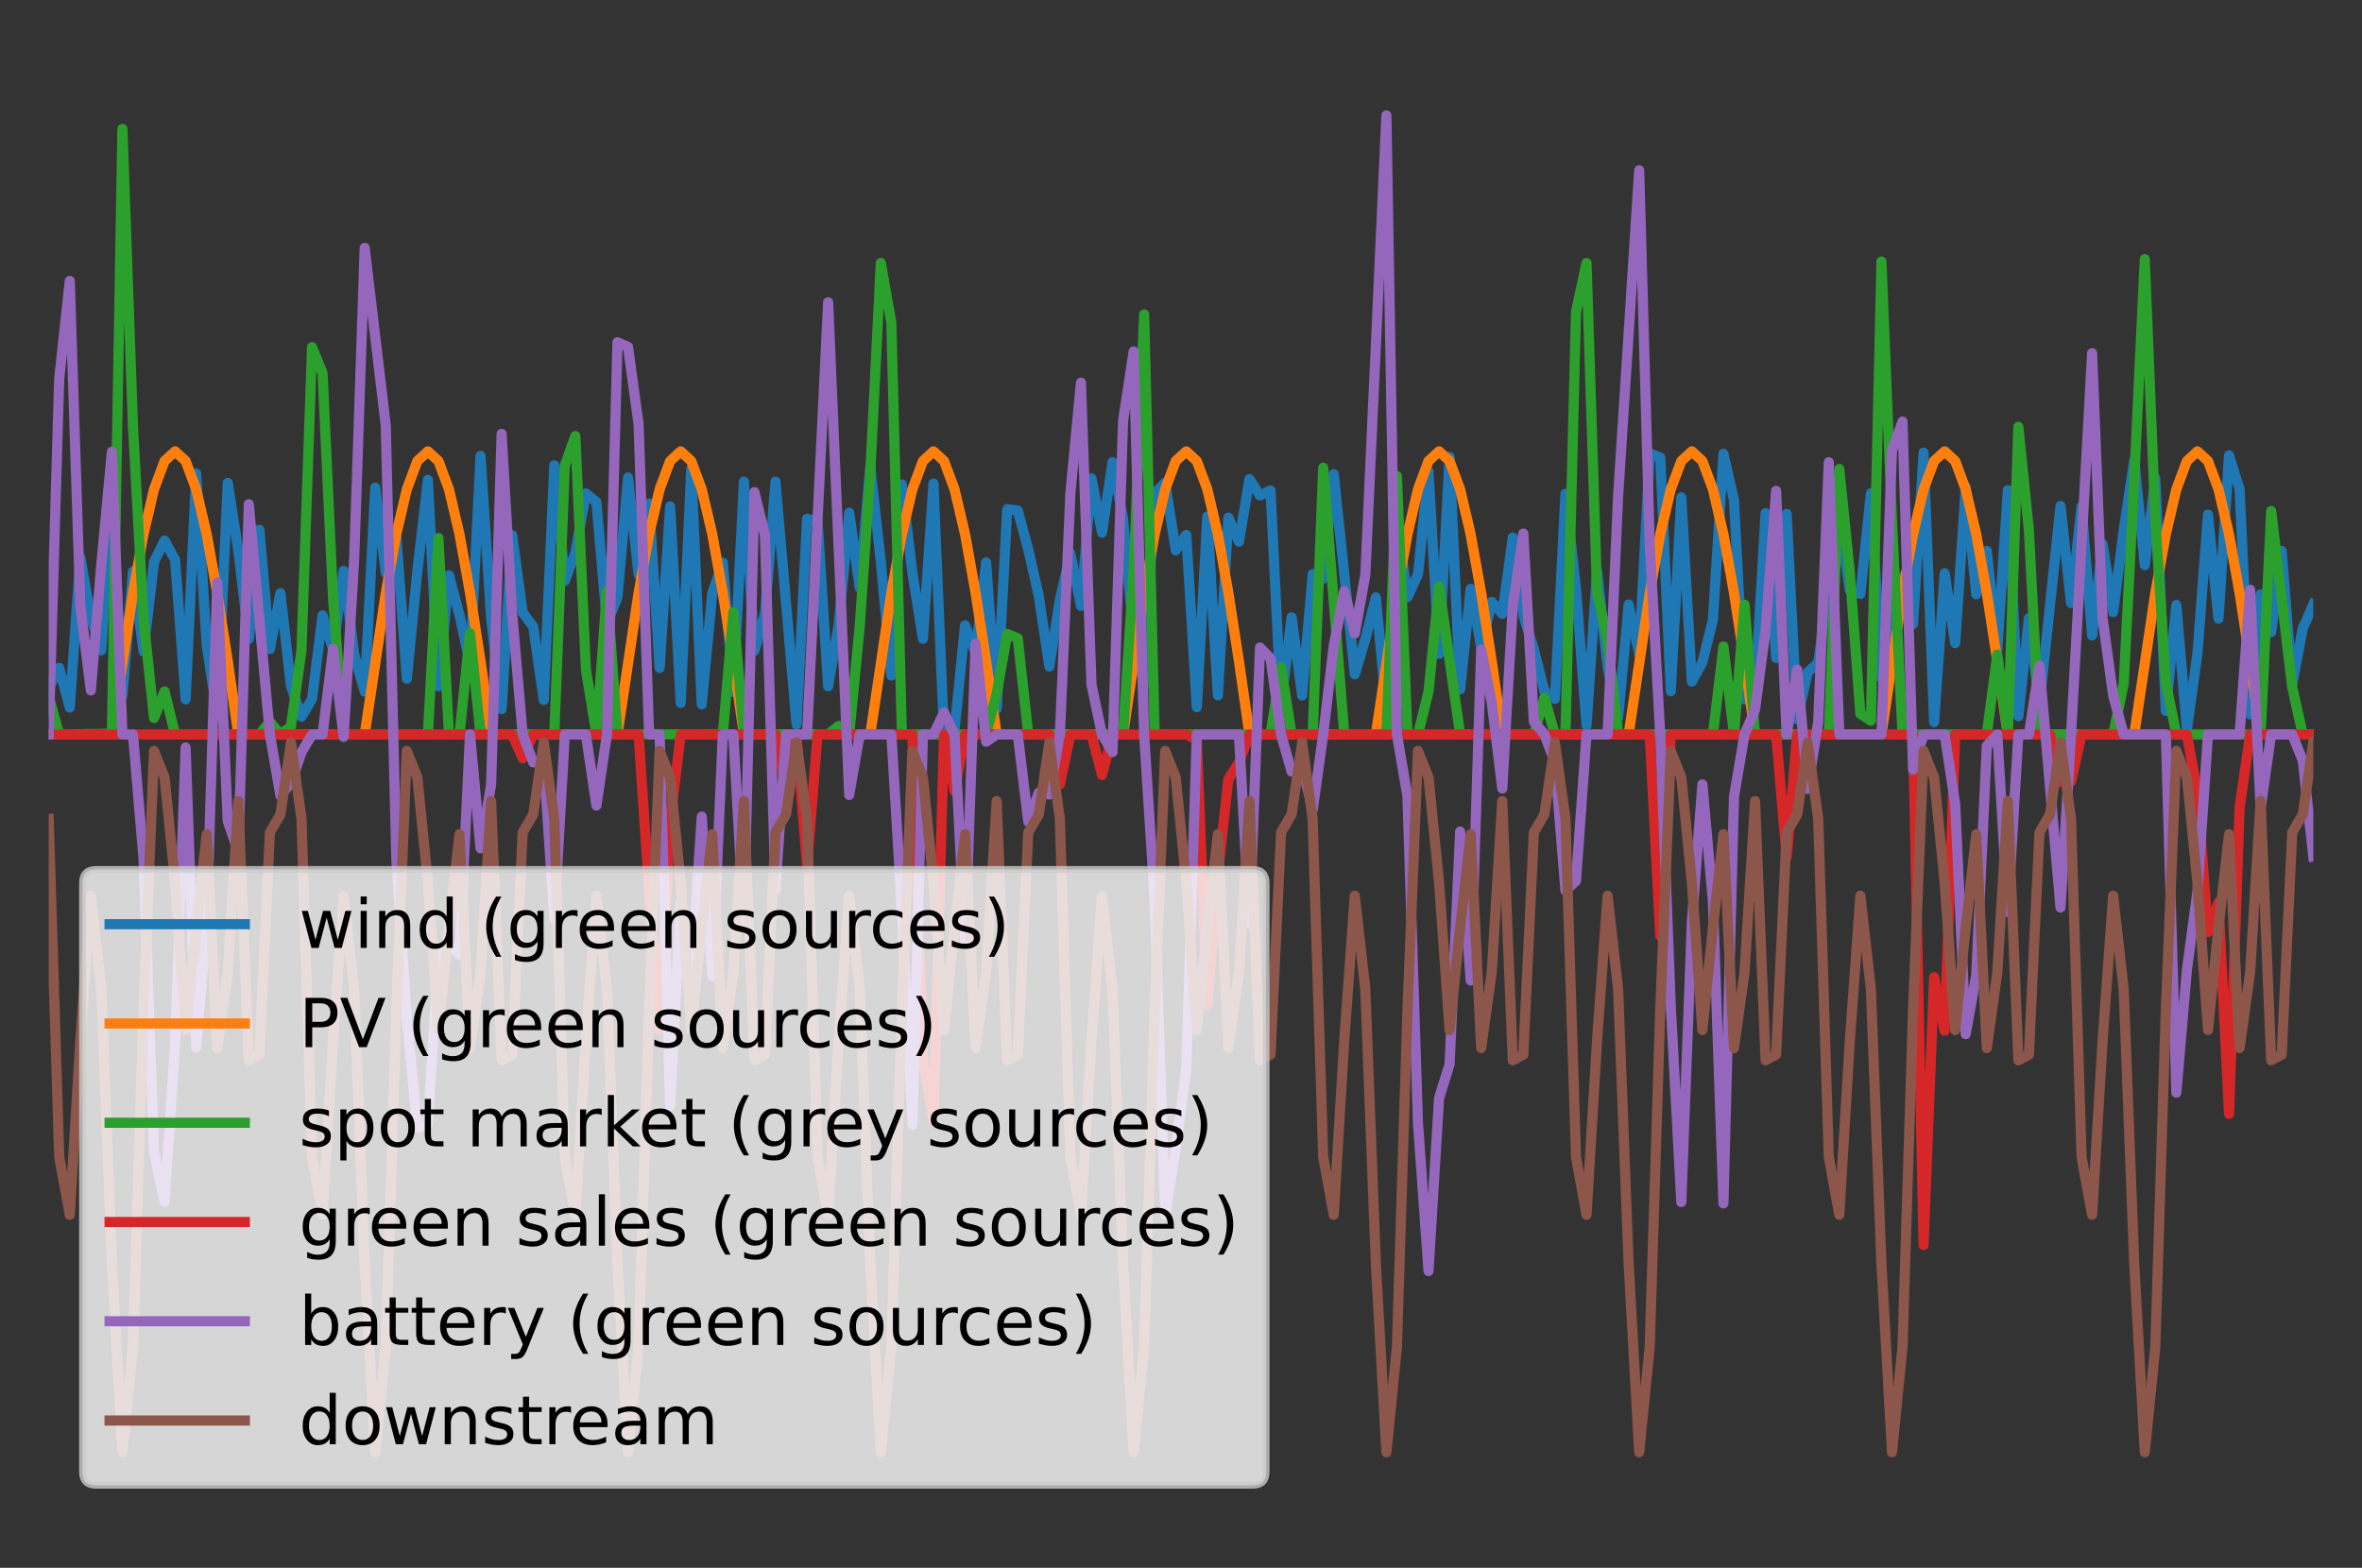 <?xml version="1.0" encoding="utf-8" standalone="no"?>
<!DOCTYPE svg PUBLIC "-//W3C//DTD SVG 1.1//EN"
  "http://www.w3.org/Graphics/SVG/1.1/DTD/svg11.dtd">
<!-- Created with matplotlib (https://matplotlib.org/) -->
<svg height="231.84pt" version="1.1" viewBox="0 0 349.2 231.84" width="349.2pt" xmlns="http://www.w3.org/2000/svg" xmlns:xlink="http://www.w3.org/1999/xlink">
 <rect x="0" y="0" width="349.2" height="231.84" fill="#333333" stroke="none"/>
 <defs>
  <style type="text/css">*{stroke-linecap:butt;stroke-linejoin:round;}</style>
 </defs>
 <g id="figure_1">
  <g id="patch_1">
   <path d="M 0 231.84 
L 349.2 231.84 
L 349.2 0 
L 0 0 
z
" style="fill:none;"/>
  </g>
  <g id="axes_1">
   <g id="line2d_1">
    <path clip-path="url(#p7b0756f986)" d="M 7.2 101.712 
L 8.757 98.758 
L 10.314 104.636 
L 11.872 82.403 
L 13.429 91.274 
L 14.986 96.163 
L 16.543 72.241 
L 18.1 102.835 
L 19.658 84.517 
L 21.215 96.324 
L 22.772 83.074 
L 24.329 79.929 
L 25.887 82.78 
L 27.444 103.414 
L 29.001 70.012 
L 30.558 95.43 
L 32.115 105.63 
L 33.673 71.407 
L 35.23 81.417 
L 36.787 94.472 
L 38.344 78.344 
L 39.901 95.98 
L 41.459 87.724 
L 43.016 101.455 
L 44.573 105.975 
L 46.13 103.376 
L 47.687 91.006 
L 49.245 96.067 
L 50.802 84.412 
L 52.359 96.745 
L 53.916 102.276 
L 55.473 72.107 
L 57.031 84.699 
L 58.588 79.186 
L 60.145 100.364 
L 61.702 84.474 
L 63.26 70.963 
L 64.817 101.476 
L 66.374 85.085 
L 67.931 90.952 
L 69.488 98.152 
L 71.046 67.403 
L 72.603 91.352 
L 74.16 104.872 
L 75.717 79.125 
L 77.274 90.593 
L 78.832 92.659 
L 80.389 103.508 
L 81.946 68.811 
L 83.503 85.882 
L 85.06 81.711 
L 86.618 72.969 
L 88.175 74.246 
L 89.732 92.189 
L 91.289 88.326 
L 92.847 70.609 
L 94.404 84.931 
L 95.961 74.449 
L 97.518 98.767 
L 99.075 74.896 
L 100.633 103.934 
L 102.19 69.349 
L 103.747 104.162 
L 105.304 87.735 
L 106.861 83.201 
L 108.419 102.332 
L 109.976 71.215 
L 111.533 96.258 
L 113.09 90.748 
L 114.647 71.222 
L 117.762 107.111 
L 119.319 76.719 
L 120.876 77.177 
L 122.433 101.487 
L 123.991 92.413 
L 125.548 75.816 
L 127.105 86.909 
L 128.662 69.01 
L 130.22 83.018 
L 131.777 99.895 
L 133.334 71.637 
L 134.891 84.724 
L 136.448 94.46 
L 138.006 71.507 
L 139.563 108.578 
L 141.12 107.913 
L 142.677 92.461 
L 144.234 96.593 
L 145.792 83.175 
L 147.349 104.799 
L 148.906 75.289 
L 150.463 75.488 
L 152.02 81.236 
L 153.578 88.171 
L 155.135 98.559 
L 156.692 88.717 
L 158.249 81.848 
L 159.807 89.598 
L 161.364 70.745 
L 162.921 78.756 
L 164.478 68.314 
L 166.035 76.713 
L 167.593 94.145 
L 169.15 101.104 
L 170.707 72.959 
L 172.264 71.377 
L 173.821 81.388 
L 175.379 79.095 
L 176.936 104.571 
L 178.493 76.374 
L 180.05 102.822 
L 181.607 76.549 
L 183.165 80.097 
L 184.722 70.851 
L 186.279 73.277 
L 187.836 72.522 
L 189.393 104.067 
L 190.951 91.292 
L 192.508 102.832 
L 194.065 84.895 
L 195.622 85.557 
L 197.18 70.118 
L 200.294 99.709 
L 201.851 94.509 
L 203.408 88.336 
L 204.966 104.819 
L 206.523 77.187 
L 208.08 88.301 
L 209.637 84.904 
L 211.194 69.696 
L 212.752 96.692 
L 214.309 67.556 
L 215.866 101.958 
L 217.423 87.068 
L 218.98 95.705 
L 220.538 89.005 
L 222.095 90.767 
L 223.652 79.479 
L 225.209 90.971 
L 226.767 96.026 
L 228.324 102.214 
L 229.881 103.343 
L 231.438 73.029 
L 232.995 86.942 
L 234.553 107.291 
L 236.11 84.405 
L 237.667 98.586 
L 239.224 106.131 
L 240.781 89.397 
L 242.339 96.729 
L 243.896 67.046 
L 245.453 67.657 
L 247.01 102.215 
L 248.567 73.539 
L 250.125 100.784 
L 251.682 97.951 
L 253.239 91.668 
L 254.796 67.113 
L 256.353 73.948 
L 257.911 103.437 
L 259.468 102.421 
L 261.025 75.871 
L 262.582 97.289 
L 264.14 75.976 
L 265.697 106.376 
L 267.254 99.388 
L 268.811 98.027 
L 270.368 86.366 
L 271.926 76.827 
L 273.483 87.289 
L 275.04 87.81 
L 276.597 72.945 
L 278.154 100.261 
L 279.712 86.737 
L 281.269 85.251 
L 282.826 92.268 
L 284.383 66.933 
L 285.94 106.787 
L 287.498 84.773 
L 289.055 95.103 
L 290.612 72.005 
L 292.169 87.887 
L 293.727 81.47 
L 295.284 96.07 
L 296.841 72.493 
L 298.398 105.91 
L 299.955 91.43 
L 301.513 104.277 
L 304.627 74.828 
L 306.184 89.155 
L 307.741 74.903 
L 309.299 93.962 
L 310.856 80.488 
L 312.413 90.509 
L 313.97 78.407 
L 315.527 68.036 
L 317.085 83.562 
L 318.642 70.745 
L 320.199 105.128 
L 321.756 89.464 
L 323.313 107.88 
L 324.871 96.686 
L 326.428 76.103 
L 327.985 91.481 
L 329.542 67.344 
L 331.1 72.324 
L 332.657 105.635 
L 334.214 87.905 
L 335.771 93.477 
L 337.328 81.465 
L 338.886 101.107 
L 340.443 92.926 
L 342 89.378 
L 342 89.378 
" style="fill:none;stroke:#1f77b4;stroke-linecap:square;stroke-width:1.5;"/>
   </g>
   <g id="line2d_2">
    <path clip-path="url(#p7b0756f986)" d="M 7.2 108.608 
L 16.543 108.608 
L 19.658 87.677 
L 21.215 79.007 
L 22.772 72.354 
L 24.329 68.172 
L 25.887 66.746 
L 27.444 68.172 
L 29.001 72.354 
L 30.558 79.007 
L 32.115 87.677 
L 33.673 97.773 
L 35.23 108.608 
L 53.916 108.608 
L 57.031 87.677 
L 58.588 79.007 
L 60.145 72.354 
L 61.702 68.172 
L 63.26 66.746 
L 64.817 68.172 
L 66.374 72.354 
L 67.931 79.007 
L 69.488 87.677 
L 71.046 97.773 
L 72.603 108.608 
L 91.289 108.608 
L 94.404 87.677 
L 95.961 79.007 
L 97.518 72.354 
L 99.075 68.172 
L 100.633 66.746 
L 102.19 68.172 
L 103.747 72.354 
L 105.304 79.007 
L 106.861 87.677 
L 108.419 97.773 
L 109.976 108.608 
L 128.662 108.608 
L 131.777 87.677 
L 133.334 79.007 
L 134.891 72.354 
L 136.448 68.172 
L 138.006 66.746 
L 139.563 68.172 
L 141.12 72.354 
L 142.677 79.007 
L 144.234 87.677 
L 145.792 97.773 
L 147.349 108.608 
L 166.035 108.608 
L 169.15 87.677 
L 170.707 79.007 
L 172.264 72.354 
L 173.821 68.172 
L 175.379 66.746 
L 176.936 68.172 
L 178.493 72.354 
L 180.05 79.007 
L 181.607 87.677 
L 183.165 97.773 
L 184.722 108.608 
L 203.408 108.608 
L 206.523 87.677 
L 208.08 79.007 
L 209.637 72.354 
L 211.194 68.172 
L 212.752 66.746 
L 214.309 68.172 
L 215.866 72.354 
L 217.423 79.007 
L 218.98 87.677 
L 220.538 97.773 
L 222.095 108.608 
L 240.781 108.608 
L 243.896 87.677 
L 245.453 79.007 
L 247.01 72.354 
L 248.567 68.172 
L 250.125 66.746 
L 251.682 68.172 
L 253.239 72.354 
L 254.796 79.007 
L 256.353 87.677 
L 257.911 97.773 
L 259.468 108.608 
L 278.154 108.608 
L 281.269 87.677 
L 282.826 79.007 
L 284.383 72.354 
L 285.94 68.172 
L 287.498 66.746 
L 289.055 68.172 
L 290.612 72.354 
L 292.169 79.007 
L 293.727 87.677 
L 295.284 97.773 
L 296.841 108.608 
L 315.527 108.608 
L 318.642 87.677 
L 320.199 79.007 
L 321.756 72.354 
L 323.313 68.172 
L 324.871 66.746 
L 326.428 68.172 
L 327.985 72.354 
L 329.542 79.007 
L 331.1 87.677 
L 332.657 97.773 
L 334.214 108.608 
L 342 108.608 
L 342 108.608 
" style="fill:none;stroke:#ff7f0e;stroke-linecap:square;stroke-width:1.5;"/>
   </g>
   <g id="line2d_3">
    <path clip-path="url(#p7b0756f986)" d="M 7.2 103.008 
L 8.757 108.608 
L 16.543 108.503 
L 18.1 19.068 
L 19.658 63.076 
L 21.215 91.442 
L 22.772 106.175 
L 24.329 102.251 
L 25.887 108.608 
L 38.344 108.608 
L 39.901 106.749 
L 41.459 108.608 
L 43.016 107.432 
L 44.573 96.112 
L 46.13 51.347 
L 47.687 55.179 
L 49.245 88.596 
L 50.802 108.608 
L 63.26 108.608 
L 64.817 79.562 
L 66.374 108.608 
L 67.931 108.608 
L 69.488 93.62 
L 71.046 108.608 
L 81.946 108.608 
L 83.503 68.841 
L 85.06 64.474 
L 86.618 99.019 
L 88.175 108.608 
L 89.732 87.333 
L 91.289 108.608 
L 106.861 108.571 
L 108.419 90.519 
L 109.976 108.608 
L 122.433 108.608 
L 123.991 107.353 
L 125.548 108.608 
L 127.105 92.612 
L 128.662 69.929 
L 130.22 38.885 
L 131.777 47.698 
L 133.334 108.608 
L 145.792 108.608 
L 147.349 102.57 
L 148.906 93.744 
L 150.463 94.382 
L 152.02 108.608 
L 166.035 108.608 
L 167.593 84.391 
L 169.15 46.489 
L 170.707 108.608 
L 187.836 108.608 
L 189.393 98.662 
L 190.951 108.608 
L 194.065 108.608 
L 195.622 69.166 
L 198.737 108.608 
L 204.966 108.608 
L 206.523 70.406 
L 208.08 108.608 
L 209.637 108.608 
L 211.194 102.251 
L 212.752 86.719 
L 215.866 108.608 
L 226.767 108.608 
L 228.324 103.177 
L 229.881 108.608 
L 231.438 108.608 
L 232.995 46.114 
L 234.553 38.894 
L 236.11 87.583 
L 237.667 94.781 
L 239.224 108.608 
L 253.239 108.608 
L 254.796 95.6 
L 256.353 108.608 
L 257.911 89.414 
L 259.468 108.608 
L 270.368 108.608 
L 271.926 69.358 
L 273.483 84.699 
L 275.04 105.557 
L 276.597 106.577 
L 278.154 38.678 
L 279.712 77.102 
L 281.269 108.608 
L 293.727 108.608 
L 295.284 96.78 
L 296.841 108.608 
L 298.398 63.123 
L 299.955 78.44 
L 301.513 108.608 
L 312.413 108.608 
L 313.97 101.115 
L 315.527 70.902 
L 317.085 38.341 
L 318.642 76.848 
L 320.199 100.943 
L 321.756 108.608 
L 334.214 108.608 
L 335.771 75.556 
L 338.886 101.622 
L 340.443 108.608 
L 342 108.608 
L 342 108.608 
" style="fill:none;stroke:#2ca02c;stroke-linecap:square;stroke-width:1.5;"/>
   </g>
   <g id="line2d_4">
    <path clip-path="url(#p7b0756f986)" d="M 7.2 108.608 
L 75.717 108.608 
L 77.274 112.136 
L 78.832 108.608 
L 94.404 108.608 
L 95.961 131.622 
L 97.518 152.271 
L 99.075 121.424 
L 100.633 108.608 
L 114.647 108.608 
L 116.205 116.711 
L 117.762 108.929 
L 119.319 128.001 
L 120.876 108.608 
L 134.891 108.608 
L 136.448 156.835 
L 138.006 165.683 
L 139.563 108.608 
L 141.12 117.011 
L 142.677 108.608 
L 155.135 108.608 
L 156.692 116.003 
L 158.249 108.608 
L 161.364 108.608 
L 162.921 114.611 
L 164.478 108.608 
L 175.379 108.608 
L 176.936 109.38 
L 178.493 148.55 
L 180.05 129.243 
L 181.607 115.223 
L 183.165 112.754 
L 184.722 108.608 
L 243.896 108.608 
L 245.453 138.413 
L 247.01 108.608 
L 262.582 108.608 
L 264.14 126.753 
L 265.697 108.608 
L 282.826 108.608 
L 284.383 184.104 
L 285.94 144.509 
L 287.498 152.417 
L 289.055 108.608 
L 303.07 108.608 
L 304.627 115.62 
L 306.184 115.565 
L 307.741 108.608 
L 323.313 108.608 
L 324.871 117.238 
L 326.428 137.847 
L 327.985 133.443 
L 329.542 164.72 
L 331.1 119.448 
L 332.657 108.608 
L 342 108.608 
L 342 108.608 
" style="fill:none;stroke:#d62728;stroke-linecap:square;stroke-width:1.5;"/>
   </g>
   <g id="line2d_5">
    <path clip-path="url(#p7b0756f986)" d="M 7.2 108.608 
L 8.757 55.964 
L 10.314 41.549 
L 11.872 89.585 
L 13.429 102.093 
L 14.986 83.359 
L 16.543 66.803 
L 18.1 108.608 
L 19.658 108.608 
L 21.215 126.913 
L 22.772 170.397 
L 24.329 177.723 
L 25.887 154.41 
L 27.444 110.536 
L 29.001 154.912 
L 30.558 136.634 
L 32.115 86.142 
L 33.673 121.443 
L 35.23 125.952 
L 36.787 74.561 
L 39.901 108.608 
L 41.459 117.666 
L 43.016 115.761 
L 44.573 111.241 
L 46.13 108.608 
L 47.687 108.608 
L 49.245 95.934 
L 50.802 108.955 
L 52.359 82.776 
L 53.916 36.663 
L 57.031 62.894 
L 58.588 126.885 
L 60.145 150.674 
L 61.702 166.821 
L 63.26 166.227 
L 64.817 141.521 
L 66.374 139.839 
L 67.931 141.112 
L 69.488 108.608 
L 71.046 125.448 
L 72.603 116.017 
L 74.16 64.161 
L 75.717 90.745 
L 77.274 108.608 
L 78.832 112.732 
L 80.389 112.532 
L 81.946 135.91 
L 83.503 108.608 
L 86.618 108.608 
L 88.175 119.121 
L 89.732 108.608 
L 91.289 50.612 
L 92.847 51.294 
L 94.404 62.662 
L 95.961 108.608 
L 97.518 108.608 
L 99.075 163.583 
L 100.633 133.256 
L 102.19 144.601 
L 103.747 120.762 
L 105.304 144.329 
L 106.861 108.608 
L 108.419 108.608 
L 109.976 136.154 
L 111.533 72.775 
L 113.09 79.122 
L 114.647 131.507 
L 116.205 108.608 
L 119.319 108.608 
L 122.433 44.698 
L 125.548 117.551 
L 127.105 108.608 
L 131.777 108.608 
L 133.334 134.434 
L 134.891 166.313 
L 136.448 108.608 
L 138.006 108.608 
L 139.563 105.372 
L 141.12 108.608 
L 142.677 139.604 
L 144.234 95.179 
L 145.792 109.676 
L 147.349 108.608 
L 150.463 108.608 
L 152.02 121.493 
L 153.578 117.22 
L 155.135 117.482 
L 156.692 108.608 
L 158.249 72.875 
L 159.807 56.587 
L 161.364 101.243 
L 162.921 108.608 
L 164.478 111.207 
L 166.035 62.226 
L 167.593 51.975 
L 169.15 108.608 
L 170.707 133.111 
L 172.264 179.661 
L 173.821 169.907 
L 175.379 158.094 
L 176.936 108.608 
L 183.165 108.608 
L 184.722 136.518 
L 186.279 95.756 
L 187.836 97.348 
L 189.393 108.608 
L 190.951 114.099 
L 192.508 113.209 
L 194.065 119.825 
L 195.622 108.608 
L 197.18 95.497 
L 198.737 87.402 
L 200.294 93.658 
L 201.851 85.013 
L 204.966 17.084 
L 206.523 108.608 
L 208.08 117.769 
L 209.637 166.134 
L 211.194 187.956 
L 212.752 162.387 
L 214.309 157.373 
L 215.866 122.966 
L 217.423 144.996 
L 218.98 96.067 
L 220.538 103.845 
L 222.095 116.602 
L 223.652 89.554 
L 225.209 78.899 
L 226.767 106.703 
L 228.324 108.608 
L 229.881 112.697 
L 231.438 131.691 
L 232.995 130.274 
L 234.553 108.608 
L 237.667 108.608 
L 239.224 73.391 
L 242.339 25.174 
L 243.896 80.547 
L 245.453 108.608 
L 247.01 148.823 
L 248.567 177.757 
L 250.125 136.406 
L 251.682 116 
L 253.239 133.256 
L 254.796 177.959 
L 256.353 117.824 
L 257.911 108.608 
L 259.468 104.948 
L 261.025 93.162 
L 262.582 72.581 
L 264.14 108.608 
L 265.697 99.015 
L 267.254 116.652 
L 268.811 106.694 
L 270.368 68.357 
L 271.926 108.608 
L 278.154 108.608 
L 279.712 66.672 
L 281.269 62.342 
L 282.826 113.803 
L 284.383 108.608 
L 287.498 108.608 
L 289.055 118.848 
L 290.612 152.919 
L 292.169 144.177 
L 293.727 110.302 
L 295.284 108.608 
L 296.841 134.876 
L 298.398 108.608 
L 299.955 108.608 
L 301.513 98.452 
L 304.627 134.2 
L 306.184 108.608 
L 309.299 52.223 
L 310.856 91.5 
L 312.413 102.858 
L 313.97 108.608 
L 320.199 108.608 
L 321.756 161.573 
L 323.313 143.415 
L 324.871 131.875 
L 326.428 108.608 
L 331.1 108.608 
L 332.657 87.215 
L 334.214 119.464 
L 335.771 108.608 
L 338.886 108.608 
L 340.443 112.465 
L 342 126.662 
L 342 126.662 
" style="fill:none;stroke:#9467bd;stroke-linecap:square;stroke-width:1.5;"/>
   </g>
   <g id="line2d_6">
    <path clip-path="url(#p7b0756f986)" d="M 7.2 121.104 
L 8.757 171.102 
L 10.314 179.639 
L 11.872 153.836 
L 13.429 132.457 
L 14.986 146.303 
L 16.543 186.886 
L 18.1 214.756 
L 19.658 199.162 
L 21.215 149.355 
L 22.772 111.041 
L 24.329 114.965 
L 25.887 130.497 
L 27.444 152.31 
L 29.001 137.154 
L 30.558 123.361 
L 32.115 154.983 
L 33.673 143.809 
L 35.23 118.455 
L 36.787 156.791 
L 38.344 155.954 
L 39.901 123.095 
L 41.459 120.433 
L 43.016 109.784 
L 44.573 121.104 
L 46.13 171.102 
L 47.687 179.639 
L 49.245 153.836 
L 50.802 132.457 
L 52.359 146.303 
L 53.916 186.886 
L 55.473 214.756 
L 57.031 199.162 
L 58.588 149.355 
L 60.145 111.041 
L 61.702 114.965 
L 63.26 130.497 
L 64.817 152.31 
L 66.374 137.154 
L 67.931 123.361 
L 69.488 154.983 
L 71.046 143.809 
L 72.603 118.455 
L 74.16 156.791 
L 75.717 155.954 
L 77.274 123.095 
L 78.832 120.433 
L 80.389 109.784 
L 81.946 121.104 
L 83.503 171.102 
L 85.06 179.639 
L 86.618 153.836 
L 88.175 132.457 
L 89.732 146.303 
L 91.289 186.886 
L 92.847 214.756 
L 94.404 199.162 
L 95.961 149.355 
L 97.518 111.041 
L 99.075 114.965 
L 100.633 130.497 
L 102.19 152.31 
L 103.747 137.154 
L 105.304 123.361 
L 106.861 154.983 
L 108.419 143.809 
L 109.976 118.455 
L 111.533 156.791 
L 113.09 155.954 
L 114.647 123.095 
L 116.205 120.433 
L 117.762 109.784 
L 119.319 121.104 
L 120.876 171.102 
L 122.433 179.639 
L 123.991 153.836 
L 125.548 132.457 
L 127.105 146.303 
L 128.662 186.886 
L 130.22 214.756 
L 131.777 199.162 
L 133.334 149.355 
L 134.891 111.041 
L 136.448 114.965 
L 138.006 130.497 
L 139.563 152.31 
L 141.12 137.154 
L 142.677 123.361 
L 144.234 154.983 
L 145.792 143.809 
L 147.349 118.455 
L 148.906 156.791 
L 150.463 155.954 
L 152.02 123.095 
L 153.578 120.433 
L 155.135 109.784 
L 156.692 121.104 
L 158.249 171.102 
L 159.807 179.639 
L 161.364 153.836 
L 162.921 132.457 
L 164.478 146.303 
L 166.035 186.886 
L 167.593 214.756 
L 169.15 199.162 
L 170.707 149.355 
L 172.264 111.041 
L 173.821 114.965 
L 175.379 130.497 
L 176.936 152.31 
L 178.493 137.154 
L 180.05 123.361 
L 181.607 154.983 
L 183.165 143.809 
L 184.722 118.455 
L 186.279 156.791 
L 187.836 155.954 
L 189.393 123.095 
L 190.951 120.433 
L 192.508 109.784 
L 194.065 121.104 
L 195.622 171.102 
L 197.18 179.639 
L 198.737 153.836 
L 200.294 132.457 
L 201.851 146.303 
L 203.408 186.886 
L 204.966 214.756 
L 206.523 199.162 
L 208.08 149.355 
L 209.637 111.041 
L 211.194 114.965 
L 212.752 130.497 
L 214.309 152.31 
L 215.866 137.154 
L 217.423 123.361 
L 218.98 154.983 
L 220.538 143.809 
L 222.095 118.455 
L 223.652 156.791 
L 225.209 155.954 
L 226.767 123.095 
L 228.324 120.433 
L 229.881 109.784 
L 231.438 121.104 
L 232.995 171.102 
L 234.553 179.639 
L 236.11 153.836 
L 237.667 132.457 
L 239.224 146.303 
L 240.781 186.886 
L 242.339 214.756 
L 243.896 199.162 
L 245.453 149.355 
L 247.01 111.041 
L 248.567 114.965 
L 250.125 130.497 
L 251.682 152.31 
L 253.239 137.154 
L 254.796 123.361 
L 256.353 154.983 
L 257.911 143.809 
L 259.468 118.455 
L 261.025 156.791 
L 262.582 155.954 
L 264.14 123.095 
L 265.697 120.433 
L 267.254 109.784 
L 268.811 121.104 
L 270.368 171.102 
L 271.926 179.639 
L 273.483 153.836 
L 275.04 132.457 
L 276.597 146.303 
L 278.154 186.886 
L 279.712 214.756 
L 281.269 199.162 
L 282.826 149.355 
L 284.383 111.041 
L 285.94 114.965 
L 287.498 130.497 
L 289.055 152.31 
L 290.612 137.154 
L 292.169 123.361 
L 293.727 154.983 
L 295.284 143.809 
L 296.841 118.455 
L 298.398 156.791 
L 299.955 155.954 
L 301.513 123.095 
L 303.07 120.433 
L 304.627 109.784 
L 306.184 121.104 
L 307.741 171.102 
L 309.299 179.639 
L 310.856 153.836 
L 312.413 132.457 
L 313.97 146.303 
L 315.527 186.886 
L 317.085 214.756 
L 318.642 199.162 
L 320.199 149.355 
L 321.756 111.041 
L 323.313 114.965 
L 324.871 130.497 
L 326.428 152.31 
L 327.985 137.154 
L 329.542 123.361 
L 331.1 154.983 
L 332.657 143.809 
L 334.214 118.455 
L 335.771 156.791 
L 337.328 155.954 
L 338.886 123.095 
L 340.443 120.433 
L 342 109.784 
L 342 109.784 
" style="fill:none;stroke:#8c564b;stroke-linecap:square;stroke-width:1.5;"/>
   </g>
   <g id="legend_1">
    <g id="patch_2">
     <path d="M 14.2 219.64 
L 185.184 219.64 
Q 187.184 219.64 187.184 217.64 
L 187.184 130.571 
Q 187.184 128.571 185.184 128.571 
L 14.2 128.571 
Q 12.2 128.571 12.2 130.571 
L 12.2 217.64 
Q 12.2 219.64 14.2 219.64 
z
" style="fill:#ffffff;opacity:0.8;stroke:#cccccc;stroke-linejoin:miter;"/>
    </g>
    <g id="line2d_7">
     <path d="M 16.2 136.67 
L 36.2 136.67 
" style="fill:none;stroke:#1f77b4;stroke-linecap:square;stroke-width:1.5;"/>
    </g>
    <g id="line2d_8"/>
    <g id="text_1">
     <!-- wind (green sources) -->
     <g transform="translate(44.2 140.17)scale(0.1 -0.1)">
      <defs>
       <path d="M 4.203 54.688 
L 13.188 54.688 
L 24.422 12.016 
L 35.594 54.688 
L 46.188 54.688 
L 57.422 12.016 
L 68.609 54.688 
L 77.594 54.688 
L 63.281 0 
L 52.688 0 
L 40.922 44.828 
L 29.109 0 
L 18.5 0 
z
" id="DejaVuSans-119"/>
       <path d="M 9.422 54.688 
L 18.406 54.688 
L 18.406 0 
L 9.422 0 
z
M 9.422 75.984 
L 18.406 75.984 
L 18.406 64.594 
L 9.422 64.594 
z
" id="DejaVuSans-105"/>
       <path d="M 54.891 33.016 
L 54.891 0 
L 45.906 0 
L 45.906 32.719 
Q 45.906 40.484 42.875 44.328 
Q 39.844 48.188 33.797 48.188 
Q 26.516 48.188 22.312 43.547 
Q 18.109 38.922 18.109 30.906 
L 18.109 0 
L 9.078 0 
L 9.078 54.688 
L 18.109 54.688 
L 18.109 46.188 
Q 21.344 51.125 25.703 53.562 
Q 30.078 56 35.797 56 
Q 45.219 56 50.047 50.172 
Q 54.891 44.344 54.891 33.016 
z
" id="DejaVuSans-110"/>
       <path d="M 45.406 46.391 
L 45.406 75.984 
L 54.391 75.984 
L 54.391 0 
L 45.406 0 
L 45.406 8.203 
Q 42.578 3.328 38.25 0.953 
Q 33.938 -1.422 27.875 -1.422 
Q 17.969 -1.422 11.734 6.484 
Q 5.516 14.406 5.516 27.297 
Q 5.516 40.188 11.734 48.094 
Q 17.969 56 27.875 56 
Q 33.938 56 38.25 53.625 
Q 42.578 51.266 45.406 46.391 
z
M 14.797 27.297 
Q 14.797 17.391 18.875 11.75 
Q 22.953 6.109 30.078 6.109 
Q 37.203 6.109 41.297 11.75 
Q 45.406 17.391 45.406 27.297 
Q 45.406 37.203 41.297 42.844 
Q 37.203 48.484 30.078 48.484 
Q 22.953 48.484 18.875 42.844 
Q 14.797 37.203 14.797 27.297 
z
" id="DejaVuSans-100"/>
       <path id="DejaVuSans-32"/>
       <path d="M 31 75.875 
Q 24.469 64.656 21.281 53.656 
Q 18.109 42.672 18.109 31.391 
Q 18.109 20.125 21.312 9.062 
Q 24.516 -2 31 -13.188 
L 23.188 -13.188 
Q 15.875 -1.703 12.234 9.375 
Q 8.594 20.453 8.594 31.391 
Q 8.594 42.281 12.203 53.312 
Q 15.828 64.359 23.188 75.875 
z
" id="DejaVuSans-40"/>
       <path d="M 45.406 27.984 
Q 45.406 37.75 41.375 43.109 
Q 37.359 48.484 30.078 48.484 
Q 22.859 48.484 18.828 43.109 
Q 14.797 37.75 14.797 27.984 
Q 14.797 18.266 18.828 12.891 
Q 22.859 7.516 30.078 7.516 
Q 37.359 7.516 41.375 12.891 
Q 45.406 18.266 45.406 27.984 
z
M 54.391 6.781 
Q 54.391 -7.172 48.188 -13.984 
Q 42 -20.797 29.203 -20.797 
Q 24.469 -20.797 20.266 -20.094 
Q 16.062 -19.391 12.109 -17.922 
L 12.109 -9.188 
Q 16.062 -11.328 19.922 -12.344 
Q 23.781 -13.375 27.781 -13.375 
Q 36.625 -13.375 41.016 -8.766 
Q 45.406 -4.156 45.406 5.172 
L 45.406 9.625 
Q 42.625 4.781 38.281 2.391 
Q 33.938 0 27.875 0 
Q 17.828 0 11.672 7.656 
Q 5.516 15.328 5.516 27.984 
Q 5.516 40.672 11.672 48.328 
Q 17.828 56 27.875 56 
Q 33.938 56 38.281 53.609 
Q 42.625 51.219 45.406 46.391 
L 45.406 54.688 
L 54.391 54.688 
z
" id="DejaVuSans-103"/>
       <path d="M 41.109 46.297 
Q 39.594 47.172 37.812 47.578 
Q 36.031 48 33.891 48 
Q 26.266 48 22.188 43.047 
Q 18.109 38.094 18.109 28.812 
L 18.109 0 
L 9.078 0 
L 9.078 54.688 
L 18.109 54.688 
L 18.109 46.188 
Q 20.953 51.172 25.484 53.578 
Q 30.031 56 36.531 56 
Q 37.453 56 38.578 55.875 
Q 39.703 55.766 41.062 55.516 
z
" id="DejaVuSans-114"/>
       <path d="M 56.203 29.594 
L 56.203 25.203 
L 14.891 25.203 
Q 15.484 15.922 20.484 11.062 
Q 25.484 6.203 34.422 6.203 
Q 39.594 6.203 44.453 7.469 
Q 49.312 8.734 54.109 11.281 
L 54.109 2.781 
Q 49.266 0.734 44.188 -0.344 
Q 39.109 -1.422 33.891 -1.422 
Q 20.797 -1.422 13.156 6.188 
Q 5.516 13.812 5.516 26.812 
Q 5.516 40.234 12.766 48.109 
Q 20.016 56 32.328 56 
Q 43.359 56 49.781 48.891 
Q 56.203 41.797 56.203 29.594 
z
M 47.219 32.234 
Q 47.125 39.594 43.094 43.984 
Q 39.062 48.391 32.422 48.391 
Q 24.906 48.391 20.391 44.141 
Q 15.875 39.891 15.188 32.172 
z
" id="DejaVuSans-101"/>
       <path d="M 44.281 53.078 
L 44.281 44.578 
Q 40.484 46.531 36.375 47.5 
Q 32.281 48.484 27.875 48.484 
Q 21.188 48.484 17.844 46.438 
Q 14.5 44.391 14.5 40.281 
Q 14.5 37.156 16.891 35.375 
Q 19.281 33.594 26.516 31.984 
L 29.594 31.297 
Q 39.156 29.25 43.188 25.516 
Q 47.219 21.781 47.219 15.094 
Q 47.219 7.469 41.188 3.016 
Q 35.156 -1.422 24.609 -1.422 
Q 20.219 -1.422 15.453 -0.562 
Q 10.688 0.297 5.422 2 
L 5.422 11.281 
Q 10.406 8.688 15.234 7.391 
Q 20.062 6.109 24.812 6.109 
Q 31.156 6.109 34.562 8.281 
Q 37.984 10.453 37.984 14.406 
Q 37.984 18.062 35.516 20.016 
Q 33.062 21.969 24.703 23.781 
L 21.578 24.516 
Q 13.234 26.266 9.516 29.906 
Q 5.812 33.547 5.812 39.891 
Q 5.812 47.609 11.281 51.797 
Q 16.75 56 26.812 56 
Q 31.781 56 36.172 55.266 
Q 40.578 54.547 44.281 53.078 
z
" id="DejaVuSans-115"/>
       <path d="M 30.609 48.391 
Q 23.391 48.391 19.188 42.75 
Q 14.984 37.109 14.984 27.297 
Q 14.984 17.484 19.156 11.844 
Q 23.344 6.203 30.609 6.203 
Q 37.797 6.203 41.984 11.859 
Q 46.188 17.531 46.188 27.297 
Q 46.188 37.016 41.984 42.703 
Q 37.797 48.391 30.609 48.391 
z
M 30.609 56 
Q 42.328 56 49.016 48.375 
Q 55.719 40.766 55.719 27.297 
Q 55.719 13.875 49.016 6.219 
Q 42.328 -1.422 30.609 -1.422 
Q 18.844 -1.422 12.172 6.219 
Q 5.516 13.875 5.516 27.297 
Q 5.516 40.766 12.172 48.375 
Q 18.844 56 30.609 56 
z
" id="DejaVuSans-111"/>
       <path d="M 8.5 21.578 
L 8.5 54.688 
L 17.484 54.688 
L 17.484 21.922 
Q 17.484 14.156 20.5 10.266 
Q 23.531 6.391 29.594 6.391 
Q 36.859 6.391 41.078 11.031 
Q 45.312 15.672 45.312 23.688 
L 45.312 54.688 
L 54.297 54.688 
L 54.297 0 
L 45.312 0 
L 45.312 8.406 
Q 42.047 3.422 37.719 1 
Q 33.406 -1.422 27.688 -1.422 
Q 18.266 -1.422 13.375 4.438 
Q 8.5 10.297 8.5 21.578 
z
M 31.109 56 
z
" id="DejaVuSans-117"/>
       <path d="M 48.781 52.594 
L 48.781 44.188 
Q 44.969 46.297 41.141 47.344 
Q 37.312 48.391 33.406 48.391 
Q 24.656 48.391 19.812 42.844 
Q 14.984 37.312 14.984 27.297 
Q 14.984 17.281 19.812 11.734 
Q 24.656 6.203 33.406 6.203 
Q 37.312 6.203 41.141 7.25 
Q 44.969 8.297 48.781 10.406 
L 48.781 2.094 
Q 45.016 0.344 40.984 -0.531 
Q 36.969 -1.422 32.422 -1.422 
Q 20.062 -1.422 12.781 6.344 
Q 5.516 14.109 5.516 27.297 
Q 5.516 40.672 12.859 48.328 
Q 20.219 56 33.016 56 
Q 37.156 56 41.109 55.141 
Q 45.062 54.297 48.781 52.594 
z
" id="DejaVuSans-99"/>
       <path d="M 8.016 75.875 
L 15.828 75.875 
Q 23.141 64.359 26.781 53.312 
Q 30.422 42.281 30.422 31.391 
Q 30.422 20.453 26.781 9.375 
Q 23.141 -1.703 15.828 -13.188 
L 8.016 -13.188 
Q 14.5 -2 17.703 9.062 
Q 20.906 20.125 20.906 31.391 
Q 20.906 42.672 17.703 53.656 
Q 14.5 64.656 8.016 75.875 
z
" id="DejaVuSans-41"/>
      </defs>
      <use xlink:href="#DejaVuSans-119"/>
      <use x="81.787" xlink:href="#DejaVuSans-105"/>
      <use x="109.57" xlink:href="#DejaVuSans-110"/>
      <use x="172.949" xlink:href="#DejaVuSans-100"/>
      <use x="236.426" xlink:href="#DejaVuSans-32"/>
      <use x="268.213" xlink:href="#DejaVuSans-40"/>
      <use x="307.227" xlink:href="#DejaVuSans-103"/>
      <use x="370.703" xlink:href="#DejaVuSans-114"/>
      <use x="409.566" xlink:href="#DejaVuSans-101"/>
      <use x="471.09" xlink:href="#DejaVuSans-101"/>
      <use x="532.613" xlink:href="#DejaVuSans-110"/>
      <use x="595.992" xlink:href="#DejaVuSans-32"/>
      <use x="627.779" xlink:href="#DejaVuSans-115"/>
      <use x="679.879" xlink:href="#DejaVuSans-111"/>
      <use x="741.061" xlink:href="#DejaVuSans-117"/>
      <use x="804.439" xlink:href="#DejaVuSans-114"/>
      <use x="843.303" xlink:href="#DejaVuSans-99"/>
      <use x="898.283" xlink:href="#DejaVuSans-101"/>
      <use x="959.807" xlink:href="#DejaVuSans-115"/>
      <use x="1011.906" xlink:href="#DejaVuSans-41"/>
     </g>
    </g>
    <g id="line2d_9">
     <path d="M 16.2 151.348 
L 36.2 151.348 
" style="fill:none;stroke:#ff7f0e;stroke-linecap:square;stroke-width:1.5;"/>
    </g>
    <g id="line2d_10"/>
    <g id="text_2">
     <!-- PV (green sources) -->
     <g transform="translate(44.2 154.848)scale(0.1 -0.1)">
      <defs>
       <path d="M 19.672 64.797 
L 19.672 37.406 
L 32.078 37.406 
Q 38.969 37.406 42.719 40.969 
Q 46.484 44.531 46.484 51.125 
Q 46.484 57.672 42.719 61.234 
Q 38.969 64.797 32.078 64.797 
z
M 9.812 72.906 
L 32.078 72.906 
Q 44.344 72.906 50.609 67.359 
Q 56.891 61.812 56.891 51.125 
Q 56.891 40.328 50.609 34.812 
Q 44.344 29.297 32.078 29.297 
L 19.672 29.297 
L 19.672 0 
L 9.812 0 
z
" id="DejaVuSans-80"/>
       <path d="M 28.609 0 
L 0.781 72.906 
L 11.078 72.906 
L 34.188 11.531 
L 57.328 72.906 
L 67.578 72.906 
L 39.797 0 
z
" id="DejaVuSans-86"/>
      </defs>
      <use xlink:href="#DejaVuSans-80"/>
      <use x="60.303" xlink:href="#DejaVuSans-86"/>
      <use x="128.711" xlink:href="#DejaVuSans-32"/>
      <use x="160.498" xlink:href="#DejaVuSans-40"/>
      <use x="199.512" xlink:href="#DejaVuSans-103"/>
      <use x="262.988" xlink:href="#DejaVuSans-114"/>
      <use x="301.852" xlink:href="#DejaVuSans-101"/>
      <use x="363.375" xlink:href="#DejaVuSans-101"/>
      <use x="424.898" xlink:href="#DejaVuSans-110"/>
      <use x="488.277" xlink:href="#DejaVuSans-32"/>
      <use x="520.064" xlink:href="#DejaVuSans-115"/>
      <use x="572.164" xlink:href="#DejaVuSans-111"/>
      <use x="633.346" xlink:href="#DejaVuSans-117"/>
      <use x="696.725" xlink:href="#DejaVuSans-114"/>
      <use x="735.588" xlink:href="#DejaVuSans-99"/>
      <use x="790.568" xlink:href="#DejaVuSans-101"/>
      <use x="852.092" xlink:href="#DejaVuSans-115"/>
      <use x="904.191" xlink:href="#DejaVuSans-41"/>
     </g>
    </g>
    <g id="line2d_11">
     <path d="M 16.2 166.026 
L 36.2 166.026 
" style="fill:none;stroke:#2ca02c;stroke-linecap:square;stroke-width:1.5;"/>
    </g>
    <g id="line2d_12"/>
    <g id="text_3">
     <!-- spot market (grey sources) -->
     <g transform="translate(44.2 169.526)scale(0.1 -0.1)">
      <defs>
       <path d="M 18.109 8.203 
L 18.109 -20.797 
L 9.078 -20.797 
L 9.078 54.688 
L 18.109 54.688 
L 18.109 46.391 
Q 20.953 51.266 25.266 53.625 
Q 29.594 56 35.594 56 
Q 45.562 56 51.781 48.094 
Q 58.016 40.188 58.016 27.297 
Q 58.016 14.406 51.781 6.484 
Q 45.562 -1.422 35.594 -1.422 
Q 29.594 -1.422 25.266 0.953 
Q 20.953 3.328 18.109 8.203 
z
M 48.688 27.297 
Q 48.688 37.203 44.609 42.844 
Q 40.531 48.484 33.406 48.484 
Q 26.266 48.484 22.188 42.844 
Q 18.109 37.203 18.109 27.297 
Q 18.109 17.391 22.188 11.75 
Q 26.266 6.109 33.406 6.109 
Q 40.531 6.109 44.609 11.75 
Q 48.688 17.391 48.688 27.297 
z
" id="DejaVuSans-112"/>
       <path d="M 18.312 70.219 
L 18.312 54.688 
L 36.812 54.688 
L 36.812 47.703 
L 18.312 47.703 
L 18.312 18.016 
Q 18.312 11.328 20.141 9.422 
Q 21.969 7.516 27.594 7.516 
L 36.812 7.516 
L 36.812 0 
L 27.594 0 
Q 17.188 0 13.234 3.875 
Q 9.281 7.766 9.281 18.016 
L 9.281 47.703 
L 2.688 47.703 
L 2.688 54.688 
L 9.281 54.688 
L 9.281 70.219 
z
" id="DejaVuSans-116"/>
       <path d="M 52 44.188 
Q 55.375 50.25 60.062 53.125 
Q 64.75 56 71.094 56 
Q 79.641 56 84.281 50.016 
Q 88.922 44.047 88.922 33.016 
L 88.922 0 
L 79.891 0 
L 79.891 32.719 
Q 79.891 40.578 77.094 44.375 
Q 74.312 48.188 68.609 48.188 
Q 61.625 48.188 57.562 43.547 
Q 53.516 38.922 53.516 30.906 
L 53.516 0 
L 44.484 0 
L 44.484 32.719 
Q 44.484 40.625 41.703 44.406 
Q 38.922 48.188 33.109 48.188 
Q 26.219 48.188 22.156 43.531 
Q 18.109 38.875 18.109 30.906 
L 18.109 0 
L 9.078 0 
L 9.078 54.688 
L 18.109 54.688 
L 18.109 46.188 
Q 21.188 51.219 25.484 53.609 
Q 29.781 56 35.688 56 
Q 41.656 56 45.828 52.969 
Q 50 49.953 52 44.188 
z
" id="DejaVuSans-109"/>
       <path d="M 34.281 27.484 
Q 23.391 27.484 19.188 25 
Q 14.984 22.516 14.984 16.5 
Q 14.984 11.719 18.141 8.906 
Q 21.297 6.109 26.703 6.109 
Q 34.188 6.109 38.703 11.406 
Q 43.219 16.703 43.219 25.484 
L 43.219 27.484 
z
M 52.203 31.203 
L 52.203 0 
L 43.219 0 
L 43.219 8.297 
Q 40.141 3.328 35.547 0.953 
Q 30.953 -1.422 24.312 -1.422 
Q 15.922 -1.422 10.953 3.297 
Q 6 8.016 6 15.922 
Q 6 25.141 12.172 29.828 
Q 18.359 34.516 30.609 34.516 
L 43.219 34.516 
L 43.219 35.406 
Q 43.219 41.609 39.141 45 
Q 35.062 48.391 27.688 48.391 
Q 23 48.391 18.547 47.266 
Q 14.109 46.141 10.016 43.891 
L 10.016 52.203 
Q 14.938 54.109 19.578 55.047 
Q 24.219 56 28.609 56 
Q 40.484 56 46.344 49.844 
Q 52.203 43.703 52.203 31.203 
z
" id="DejaVuSans-97"/>
       <path d="M 9.078 75.984 
L 18.109 75.984 
L 18.109 31.109 
L 44.922 54.688 
L 56.391 54.688 
L 27.391 29.109 
L 57.625 0 
L 45.906 0 
L 18.109 26.703 
L 18.109 0 
L 9.078 0 
z
" id="DejaVuSans-107"/>
       <path d="M 32.172 -5.078 
Q 28.375 -14.844 24.75 -17.812 
Q 21.141 -20.797 15.094 -20.797 
L 7.906 -20.797 
L 7.906 -13.281 
L 13.188 -13.281 
Q 16.891 -13.281 18.938 -11.516 
Q 21 -9.766 23.484 -3.219 
L 25.094 0.875 
L 2.984 54.688 
L 12.5 54.688 
L 29.594 11.922 
L 46.688 54.688 
L 56.203 54.688 
z
" id="DejaVuSans-121"/>
      </defs>
      <use xlink:href="#DejaVuSans-115"/>
      <use x="52.1" xlink:href="#DejaVuSans-112"/>
      <use x="115.576" xlink:href="#DejaVuSans-111"/>
      <use x="176.758" xlink:href="#DejaVuSans-116"/>
      <use x="215.967" xlink:href="#DejaVuSans-32"/>
      <use x="247.754" xlink:href="#DejaVuSans-109"/>
      <use x="345.166" xlink:href="#DejaVuSans-97"/>
      <use x="406.445" xlink:href="#DejaVuSans-114"/>
      <use x="447.559" xlink:href="#DejaVuSans-107"/>
      <use x="501.844" xlink:href="#DejaVuSans-101"/>
      <use x="563.367" xlink:href="#DejaVuSans-116"/>
      <use x="602.576" xlink:href="#DejaVuSans-32"/>
      <use x="634.363" xlink:href="#DejaVuSans-40"/>
      <use x="673.377" xlink:href="#DejaVuSans-103"/>
      <use x="736.854" xlink:href="#DejaVuSans-114"/>
      <use x="775.717" xlink:href="#DejaVuSans-101"/>
      <use x="837.24" xlink:href="#DejaVuSans-121"/>
      <use x="896.42" xlink:href="#DejaVuSans-32"/>
      <use x="928.207" xlink:href="#DejaVuSans-115"/>
      <use x="980.307" xlink:href="#DejaVuSans-111"/>
      <use x="1041.488" xlink:href="#DejaVuSans-117"/>
      <use x="1104.867" xlink:href="#DejaVuSans-114"/>
      <use x="1143.73" xlink:href="#DejaVuSans-99"/>
      <use x="1198.711" xlink:href="#DejaVuSans-101"/>
      <use x="1260.234" xlink:href="#DejaVuSans-115"/>
      <use x="1312.334" xlink:href="#DejaVuSans-41"/>
     </g>
    </g>
    <g id="line2d_13">
     <path d="M 16.2 180.704 
L 36.2 180.704 
" style="fill:none;stroke:#d62728;stroke-linecap:square;stroke-width:1.5;"/>
    </g>
    <g id="line2d_14"/>
    <g id="text_4">
     <!-- green sales (green sources) -->
     <g transform="translate(44.2 184.204)scale(0.1 -0.1)">
      <defs>
       <path d="M 9.422 75.984 
L 18.406 75.984 
L 18.406 0 
L 9.422 0 
z
" id="DejaVuSans-108"/>
      </defs>
      <use xlink:href="#DejaVuSans-103"/>
      <use x="63.477" xlink:href="#DejaVuSans-114"/>
      <use x="102.34" xlink:href="#DejaVuSans-101"/>
      <use x="163.863" xlink:href="#DejaVuSans-101"/>
      <use x="225.387" xlink:href="#DejaVuSans-110"/>
      <use x="288.766" xlink:href="#DejaVuSans-32"/>
      <use x="320.553" xlink:href="#DejaVuSans-115"/>
      <use x="372.652" xlink:href="#DejaVuSans-97"/>
      <use x="433.932" xlink:href="#DejaVuSans-108"/>
      <use x="461.715" xlink:href="#DejaVuSans-101"/>
      <use x="523.238" xlink:href="#DejaVuSans-115"/>
      <use x="575.338" xlink:href="#DejaVuSans-32"/>
      <use x="607.125" xlink:href="#DejaVuSans-40"/>
      <use x="646.139" xlink:href="#DejaVuSans-103"/>
      <use x="709.615" xlink:href="#DejaVuSans-114"/>
      <use x="748.479" xlink:href="#DejaVuSans-101"/>
      <use x="810.002" xlink:href="#DejaVuSans-101"/>
      <use x="871.525" xlink:href="#DejaVuSans-110"/>
      <use x="934.904" xlink:href="#DejaVuSans-32"/>
      <use x="966.691" xlink:href="#DejaVuSans-115"/>
      <use x="1018.791" xlink:href="#DejaVuSans-111"/>
      <use x="1079.973" xlink:href="#DejaVuSans-117"/>
      <use x="1143.352" xlink:href="#DejaVuSans-114"/>
      <use x="1182.215" xlink:href="#DejaVuSans-99"/>
      <use x="1237.195" xlink:href="#DejaVuSans-101"/>
      <use x="1298.719" xlink:href="#DejaVuSans-115"/>
      <use x="1350.818" xlink:href="#DejaVuSans-41"/>
     </g>
    </g>
    <g id="line2d_15">
     <path d="M 16.2 195.382 
L 36.2 195.382 
" style="fill:none;stroke:#9467bd;stroke-linecap:square;stroke-width:1.5;"/>
    </g>
    <g id="line2d_16"/>
    <g id="text_5">
     <!-- battery (green sources) -->
     <g transform="translate(44.2 198.882)scale(0.1 -0.1)">
      <defs>
       <path d="M 48.688 27.297 
Q 48.688 37.203 44.609 42.844 
Q 40.531 48.484 33.406 48.484 
Q 26.266 48.484 22.188 42.844 
Q 18.109 37.203 18.109 27.297 
Q 18.109 17.391 22.188 11.75 
Q 26.266 6.109 33.406 6.109 
Q 40.531 6.109 44.609 11.75 
Q 48.688 17.391 48.688 27.297 
z
M 18.109 46.391 
Q 20.953 51.266 25.266 53.625 
Q 29.594 56 35.594 56 
Q 45.562 56 51.781 48.094 
Q 58.016 40.188 58.016 27.297 
Q 58.016 14.406 51.781 6.484 
Q 45.562 -1.422 35.594 -1.422 
Q 29.594 -1.422 25.266 0.953 
Q 20.953 3.328 18.109 8.203 
L 18.109 0 
L 9.078 0 
L 9.078 75.984 
L 18.109 75.984 
z
" id="DejaVuSans-98"/>
      </defs>
      <use xlink:href="#DejaVuSans-98"/>
      <use x="63.477" xlink:href="#DejaVuSans-97"/>
      <use x="124.756" xlink:href="#DejaVuSans-116"/>
      <use x="163.965" xlink:href="#DejaVuSans-116"/>
      <use x="203.174" xlink:href="#DejaVuSans-101"/>
      <use x="264.697" xlink:href="#DejaVuSans-114"/>
      <use x="305.811" xlink:href="#DejaVuSans-121"/>
      <use x="364.99" xlink:href="#DejaVuSans-32"/>
      <use x="396.777" xlink:href="#DejaVuSans-40"/>
      <use x="435.791" xlink:href="#DejaVuSans-103"/>
      <use x="499.268" xlink:href="#DejaVuSans-114"/>
      <use x="538.131" xlink:href="#DejaVuSans-101"/>
      <use x="599.654" xlink:href="#DejaVuSans-101"/>
      <use x="661.178" xlink:href="#DejaVuSans-110"/>
      <use x="724.557" xlink:href="#DejaVuSans-32"/>
      <use x="756.344" xlink:href="#DejaVuSans-115"/>
      <use x="808.443" xlink:href="#DejaVuSans-111"/>
      <use x="869.625" xlink:href="#DejaVuSans-117"/>
      <use x="933.004" xlink:href="#DejaVuSans-114"/>
      <use x="971.867" xlink:href="#DejaVuSans-99"/>
      <use x="1026.848" xlink:href="#DejaVuSans-101"/>
      <use x="1088.371" xlink:href="#DejaVuSans-115"/>
      <use x="1140.471" xlink:href="#DejaVuSans-41"/>
     </g>
    </g>
    <g id="line2d_17">
     <path d="M 16.2 210.06 
L 36.2 210.06 
" style="fill:none;stroke:#8c564b;stroke-linecap:square;stroke-width:1.5;"/>
    </g>
    <g id="line2d_18"/>
    <g id="text_6">
     <!-- downstream -->
     <g transform="translate(44.2 213.56)scale(0.1 -0.1)">
      <use xlink:href="#DejaVuSans-100"/>
      <use x="63.477" xlink:href="#DejaVuSans-111"/>
      <use x="124.658" xlink:href="#DejaVuSans-119"/>
      <use x="206.445" xlink:href="#DejaVuSans-110"/>
      <use x="269.824" xlink:href="#DejaVuSans-115"/>
      <use x="321.924" xlink:href="#DejaVuSans-116"/>
      <use x="361.133" xlink:href="#DejaVuSans-114"/>
      <use x="399.996" xlink:href="#DejaVuSans-101"/>
      <use x="461.52" xlink:href="#DejaVuSans-97"/>
      <use x="522.799" xlink:href="#DejaVuSans-109"/>
     </g>
    </g>
   </g>
  </g>
 </g>
 <defs>
  <clipPath id="p7b0756f986">
   <rect height="217.44" width="334.8" x="7.2" y="7.2"/>
  </clipPath>
 </defs>
</svg>
